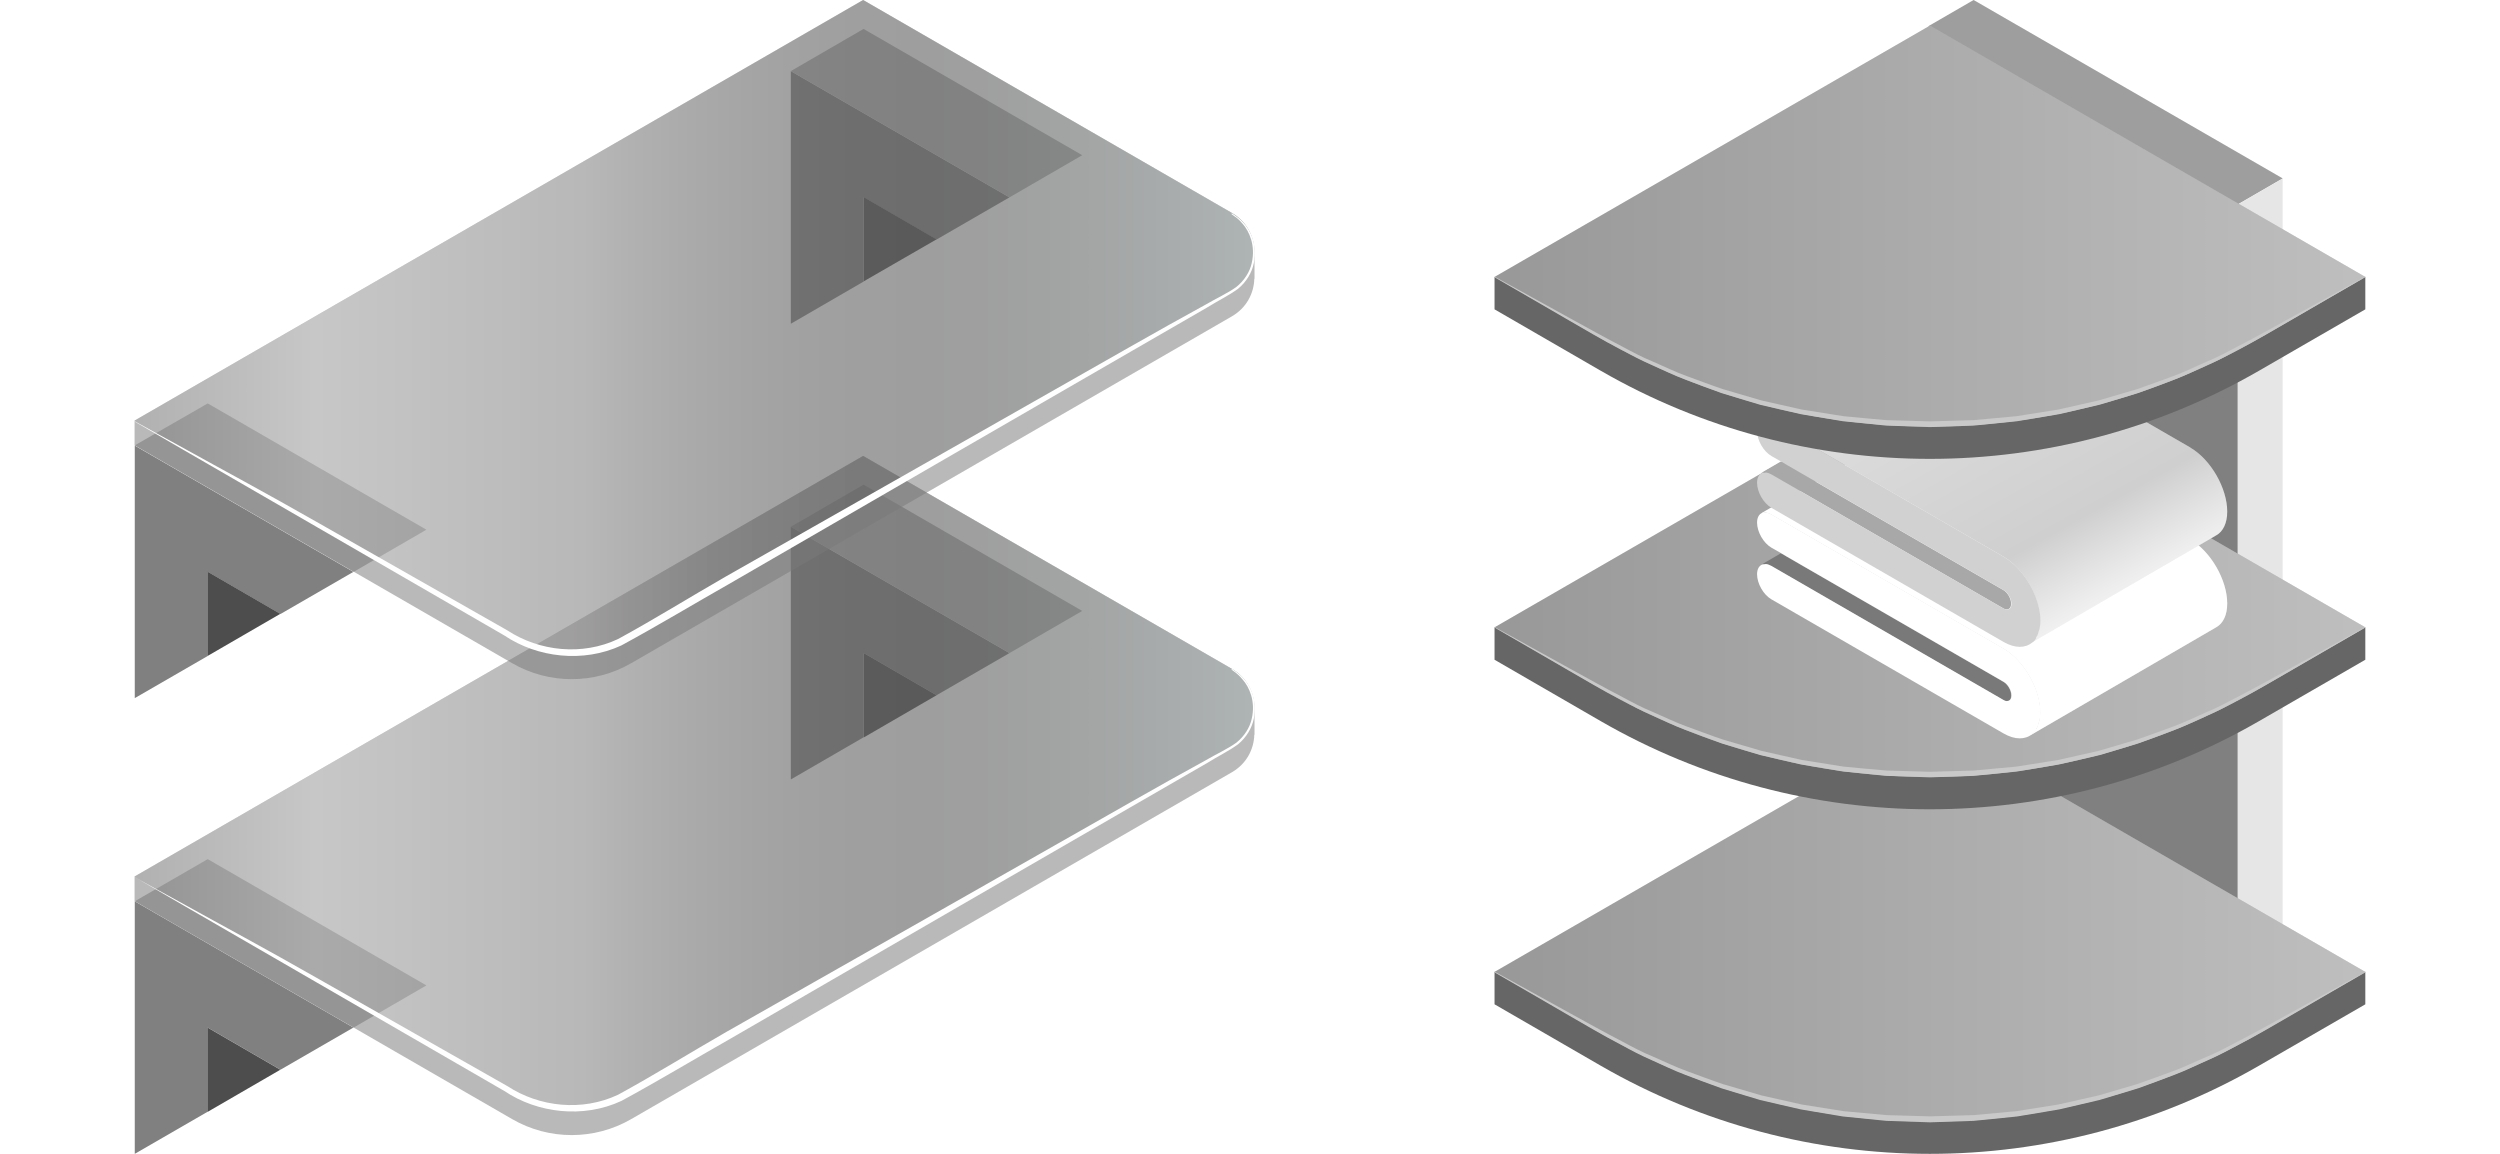 <svg width="390" height="180" viewBox="0 0 390 180" fill="none" xmlns="http://www.w3.org/2000/svg">
<path d="M300.883 4.073L349.098 31.903V157.584L300.883 129.754V4.073Z" fill="#808080"/>
<path d="M349.098 31.882L300.883 4.051L307.883 0L356.098 27.83L349.098 31.882Z" fill="#9E9E9E"/>
<path d="M349.094 157.583V31.902L356.094 27.851V153.532L349.094 157.583Z" fill="#E6E6E6"/>
<path d="M233.148 156.672L249.694 166.239C281.469 184.587 320.648 184.587 352.423 166.239L368.99 156.672V151.624H233.148V156.672Z" fill="#666666"/>
<path d="M233.162 151.623L249.707 161.19C281.483 179.538 320.661 179.538 352.437 161.19L369.003 151.623L301.083 112.402L233.141 151.623H233.162Z" fill="#A3A3A3"/>
<path style="mix-blend-mode:overlay" opacity="0.3" d="M233.162 151.623L249.707 161.19C281.483 179.538 320.661 179.538 352.437 161.19L369.003 151.623L301.083 112.402L233.141 151.623H233.162Z" fill="url(#paint0_linear_1172_15654)"/>
<path d="M233.183 151.581C233.183 151.581 235.177 152.684 238.677 154.614C240.416 155.569 242.538 156.757 244.977 158.093C247.416 159.43 250.131 160.957 253.165 162.526C254.671 163.332 256.24 164.181 257.937 164.86C259.613 165.581 261.31 166.429 263.134 167.087C264.959 167.745 266.825 168.466 268.777 169.123C270.728 169.696 272.743 170.29 274.78 170.884C276.859 171.351 278.959 171.817 281.08 172.305C283.243 172.645 285.428 173.005 287.613 173.344C289.84 173.557 292.067 173.769 294.316 173.96C296.564 174.023 298.834 174.087 301.083 174.151C303.352 174.087 305.601 174.023 307.849 173.96C310.098 173.748 312.325 173.535 314.552 173.344C316.758 172.984 318.943 172.645 321.085 172.305C323.207 171.817 325.328 171.351 327.385 170.884C329.422 170.29 331.437 169.696 333.388 169.123C335.319 168.466 337.185 167.745 339.031 167.087C340.855 166.429 342.552 165.56 344.249 164.86C345.946 164.16 347.494 163.311 349 162.526C352.013 160.978 354.749 159.43 357.188 158.093C359.628 156.757 361.749 155.59 363.488 154.614C366.988 152.684 368.982 151.581 368.982 151.581L369.025 151.666C369.025 151.666 367.052 152.811 363.594 154.805C361.876 155.802 359.776 157.011 357.379 158.411C354.982 159.79 352.288 161.402 349.234 162.972C347.728 163.778 346.158 164.648 344.461 165.369C342.764 166.09 341.067 166.981 339.243 167.66C337.397 168.338 335.531 169.081 333.601 169.76C331.628 170.354 329.613 170.969 327.576 171.584C325.498 172.072 323.376 172.56 321.234 173.069C319.07 173.429 316.864 173.79 314.658 174.172C312.431 174.405 310.183 174.617 307.913 174.851C305.643 174.935 303.373 174.999 301.083 175.084C298.813 174.999 296.522 174.935 294.252 174.851C291.983 174.617 289.734 174.405 287.507 174.172C285.301 173.811 283.095 173.429 280.931 173.069C278.789 172.581 276.668 172.072 274.589 171.605C272.552 170.99 270.537 170.375 268.565 169.781C266.634 169.102 264.746 168.36 262.922 167.681C261.077 167.002 259.38 166.132 257.683 165.39C255.986 164.669 254.416 163.82 252.91 162.993C249.877 161.423 247.183 159.811 244.786 158.432C242.389 157.032 240.289 155.823 238.571 154.826C235.113 152.833 233.141 151.687 233.141 151.687L233.183 151.602V151.581Z" fill="#C9C9C9"/>
<path d="M233.148 102.92L249.694 112.487C281.469 130.835 320.648 130.835 352.423 112.487L368.99 102.92V97.872H233.148V102.92Z" fill="#666666"/>
<path d="M233.162 97.872L249.707 107.438C281.483 125.787 320.661 125.787 352.437 107.438L369.003 97.872L301.083 58.651L233.141 97.872H233.162Z" fill="#A3A3A3"/>
<path style="mix-blend-mode:overlay" opacity="0.3" d="M233.162 97.872L249.707 107.438C281.483 125.787 320.661 125.787 352.437 107.438L369.003 97.872L301.083 58.651L233.141 97.872H233.162Z" fill="url(#paint1_linear_1172_15654)"/>
<path d="M233.183 97.829C233.183 97.829 235.177 98.932 238.677 100.862C240.416 101.817 242.538 102.983 244.977 104.341C247.416 105.677 250.131 107.205 253.165 108.774C254.671 109.58 256.24 110.429 257.937 111.108C259.613 111.829 261.31 112.677 263.134 113.335C264.959 113.992 266.825 114.714 268.777 115.371C270.728 115.944 272.743 116.538 274.78 117.132C276.859 117.598 278.959 118.065 281.08 118.553C283.243 118.892 285.428 119.253 287.613 119.592C289.84 119.804 292.067 120.017 294.316 120.207C296.564 120.271 298.834 120.335 301.083 120.398C303.352 120.335 305.601 120.271 307.849 120.207C310.098 119.995 312.325 119.783 314.552 119.592C316.758 119.232 318.943 118.892 321.085 118.553C323.207 118.065 325.328 117.598 327.385 117.132C329.422 116.538 331.437 115.944 333.388 115.371C335.319 114.714 337.185 113.992 339.031 113.335C340.855 112.677 342.552 111.808 344.249 111.086C345.946 110.386 347.494 109.538 349 108.753C352.013 107.205 354.749 105.656 357.188 104.32C359.628 102.983 361.749 101.817 363.488 100.841C366.988 98.911 368.982 97.808 368.982 97.808L369.025 97.871C369.025 97.871 367.052 99.017 363.594 101.011C361.876 102.008 359.776 103.217 357.379 104.617C354.982 105.995 352.288 107.608 349.234 109.177C347.728 109.983 346.158 110.853 344.461 111.574C342.764 112.317 341.067 113.186 339.243 113.865C337.397 114.544 335.531 115.286 333.601 115.965C331.628 116.559 329.613 117.174 327.576 117.789C325.498 118.277 323.376 118.765 321.234 119.253C319.07 119.613 316.864 119.974 314.658 120.356C312.431 120.589 310.183 120.801 307.913 121.035C305.643 121.12 303.373 121.183 301.083 121.268C298.813 121.183 296.522 121.12 294.252 121.035C291.983 120.801 289.734 120.589 287.507 120.356C285.301 119.995 283.095 119.613 280.931 119.253C278.789 118.765 276.668 118.256 274.589 117.789C272.552 117.174 270.537 116.559 268.565 115.965C266.634 115.286 264.746 114.544 262.922 113.865C261.077 113.186 259.38 112.317 257.683 111.574C255.986 110.853 254.416 110.004 252.91 109.198C249.877 107.629 247.183 106.017 244.786 104.638C242.389 103.259 240.289 102.029 238.571 101.032C235.113 99.038 233.141 97.892 233.141 97.892L233.183 97.829Z" fill="#C9C9C9"/>
<path d="M275.422 88.009C275.698 88.03 275.995 88.136 276.292 88.306L312.501 109.221C312.67 109.327 312.84 109.369 312.989 109.39C313.031 109.39 313.073 109.39 313.116 109.369C313.201 109.369 313.307 109.369 313.37 109.306C313.604 109.178 313.731 108.903 313.731 108.5C313.731 107.693 313.179 106.739 312.501 106.357L278.752 86.863L277.819 86.312L274.68 88.136C274.807 88.051 274.977 88.051 275.146 88.03C275.231 88.03 275.295 87.966 275.401 87.987L275.422 88.009Z" fill="#797979"/>
<path d="M341.762 84.17L305.553 63.255C304.917 62.894 304.365 62.852 303.941 63.106L274.711 80.097C274.838 80.012 275.029 80.012 275.178 80.012C275.262 80.012 275.326 79.948 275.432 79.97C275.708 79.991 276.005 80.097 276.302 80.267L312.511 101.182C315.692 103.006 318.28 107.503 318.259 111.151C318.259 111.597 318.217 112.021 318.132 112.403C318.111 112.53 318.047 112.657 318.005 112.785C317.941 113.018 317.877 113.251 317.792 113.463C317.729 113.591 317.644 113.697 317.559 113.803C317.453 113.972 317.368 114.142 317.241 114.269C317.156 114.375 317.029 114.439 316.923 114.524C316.795 114.63 316.689 114.757 316.541 114.821L345.771 97.83C346.81 97.236 347.447 95.942 347.447 94.139C347.447 90.491 344.88 86.015 341.698 84.17H341.762Z" fill="white"/>
<path opacity="0.3" d="M341.762 84.17L305.553 63.255C304.917 62.894 304.365 62.852 303.941 63.106L274.711 80.097C274.838 80.012 275.029 80.012 275.178 80.012C275.262 80.012 275.326 79.948 275.432 79.97C275.708 79.991 276.005 80.097 276.302 80.267L312.511 101.182C315.692 103.006 318.28 107.503 318.259 111.151C318.259 111.597 318.217 112.021 318.132 112.403C318.111 112.53 318.047 112.657 318.005 112.785C317.941 113.018 317.877 113.251 317.792 113.463C317.729 113.591 317.644 113.697 317.559 113.803C317.453 113.972 317.368 114.142 317.241 114.269C317.156 114.375 317.029 114.439 316.923 114.524C316.795 114.63 316.689 114.757 316.541 114.821L345.771 97.83C346.81 97.236 347.447 95.942 347.447 94.139C347.447 90.491 344.88 86.015 341.698 84.17H341.762Z" fill="white"/>
<path d="M317.607 113.782C317.671 113.655 317.777 113.57 317.841 113.443C317.925 113.252 317.989 112.997 318.053 112.764C318.095 112.637 318.138 112.531 318.18 112.382C318.265 112 318.307 111.576 318.307 111.131C318.307 107.482 315.741 103.006 312.559 101.161L276.35 80.246C276.032 80.076 275.735 79.97 275.48 79.949C275.374 79.949 275.311 79.991 275.226 79.991C275.056 79.991 274.886 79.991 274.759 80.076C274.356 80.31 274.102 80.819 274.102 81.519C274.102 82.982 275.099 84.722 276.35 85.443L277.877 86.313L278.811 86.864L312.559 106.358C313.238 106.74 313.789 107.694 313.789 108.479C313.789 108.882 313.662 109.158 313.429 109.285C313.365 109.328 313.259 109.328 313.174 109.349C313.132 109.349 313.089 109.37 313.047 109.37C312.898 109.37 312.729 109.306 312.559 109.2L276.35 88.285C276.032 88.116 275.735 88.01 275.48 87.988C275.395 87.988 275.311 88.031 275.226 88.031C275.056 88.031 274.886 88.031 274.759 88.137C274.356 88.37 274.102 88.879 274.102 89.579C274.102 91.043 275.099 92.782 276.35 93.504L312.559 114.418C314.362 115.458 315.974 115.394 317.035 114.503C317.141 114.418 317.268 114.355 317.353 114.249C317.48 114.121 317.565 113.931 317.671 113.782H317.607Z" fill="white"/>
<path d="M275.422 73.69C275.698 73.711 275.995 73.817 276.292 73.987L312.501 94.902C312.67 95.008 312.84 95.051 312.989 95.072C313.031 95.072 313.073 95.072 313.116 95.051C313.201 95.051 313.307 95.051 313.37 94.987C313.604 94.86 313.731 94.584 313.731 94.181C313.731 93.375 313.179 92.42 312.501 92.038L278.752 72.545L277.819 71.993L274.68 73.817C274.807 73.733 274.977 73.733 275.146 73.711C275.231 73.711 275.295 73.648 275.401 73.669L275.422 73.69Z" fill="#A8A8A8"/>
<path d="M341.762 69.851L305.553 48.936C304.917 48.575 304.365 48.533 303.941 48.766L274.711 65.757C274.838 65.672 275.029 65.672 275.178 65.672C275.262 65.672 275.326 65.608 275.432 65.608C275.708 65.63 276.005 65.736 276.302 65.905L312.511 86.82C315.692 88.666 318.28 93.141 318.259 96.79C318.259 97.235 318.217 97.66 318.132 98.041C318.111 98.19 318.047 98.275 318.005 98.423C317.941 98.657 317.877 98.89 317.792 99.102C317.729 99.229 317.644 99.335 317.559 99.442C317.453 99.611 317.368 99.781 317.241 99.908C317.156 100.014 317.029 100.078 316.923 100.163C316.795 100.269 316.689 100.396 316.541 100.481L345.771 83.49C346.81 82.896 347.447 81.602 347.447 79.799C347.447 76.151 344.88 71.675 341.698 69.83L341.762 69.851Z" fill="#F3F3F3"/>
<path style="mix-blend-mode:hard-light" opacity="0.15" d="M341.762 69.851L305.553 48.936C304.917 48.575 304.365 48.533 303.941 48.766L274.711 65.757C274.838 65.672 275.029 65.672 275.178 65.672C275.262 65.672 275.326 65.608 275.432 65.608C275.708 65.63 276.005 65.736 276.302 65.905L312.511 86.82C315.692 88.666 318.28 93.141 318.259 96.79C318.259 97.235 318.217 97.66 318.132 98.041C318.111 98.19 318.047 98.275 318.005 98.423C317.941 98.657 317.877 98.89 317.792 99.102C317.729 99.229 317.644 99.335 317.559 99.442C317.453 99.611 317.368 99.781 317.241 99.908C317.156 100.014 317.029 100.078 316.923 100.163C316.795 100.269 316.689 100.396 316.541 100.481L345.771 83.49C346.81 82.896 347.447 81.602 347.447 79.799C347.447 76.151 344.88 71.675 341.698 69.83L341.762 69.851Z" fill="url(#paint2_linear_1172_15654)"/>
<path d="M317.607 99.463C317.671 99.357 317.777 99.251 317.841 99.123C317.925 98.933 317.989 98.678 318.053 98.445C318.095 98.317 318.138 98.211 318.18 98.063C318.265 97.681 318.307 97.257 318.307 96.811C318.307 93.163 315.741 88.687 312.559 86.842L276.35 65.927C276.032 65.757 275.735 65.651 275.48 65.63C275.374 65.63 275.311 65.672 275.226 65.693C275.056 65.693 274.886 65.693 274.759 65.778C274.356 66.011 274.102 66.52 274.102 67.221C274.102 68.684 275.099 70.424 276.35 71.145L277.877 72.014L278.811 72.566L312.559 92.06C313.238 92.463 313.789 93.396 313.789 94.202C313.789 94.605 313.662 94.881 313.429 95.008C313.365 95.051 313.259 95.051 313.174 95.072C313.132 95.072 313.089 95.093 313.047 95.093C312.898 95.093 312.729 95.029 312.559 94.923L276.35 74.008C276.032 73.839 275.735 73.733 275.48 73.711C275.395 73.711 275.311 73.754 275.226 73.754C275.056 73.754 274.886 73.754 274.759 73.86C274.356 74.093 274.102 74.602 274.102 75.302C274.102 76.766 275.099 78.505 276.35 79.227L312.559 100.142C314.362 101.181 315.974 101.117 317.035 100.226C317.141 100.142 317.268 100.078 317.353 99.972C317.48 99.845 317.565 99.654 317.671 99.505L317.607 99.463Z" fill="#D1D1D1"/>
<path d="M233.148 48.257L249.694 57.824C281.469 76.172 320.648 76.172 352.423 57.824L368.99 48.257V43.209H233.148V48.257Z" fill="#666666"/>
<path d="M233.162 43.209L249.707 52.775C281.483 71.124 320.661 71.124 352.437 52.775L369.003 43.209L301.083 3.988L233.141 43.209H233.162Z" fill="#A3A3A3"/>
<path style="mix-blend-mode:overlay" opacity="0.3" d="M233.162 43.209L249.707 52.775C281.483 71.124 320.661 71.124 352.437 52.775L369.003 43.209L301.083 3.988L233.141 43.209H233.162Z" fill="url(#paint3_linear_1172_15654)"/>
<path d="M233.183 43.166C233.183 43.166 235.177 44.269 238.677 46.199C240.416 47.154 242.538 48.321 244.977 49.678C247.416 51.014 250.131 52.542 253.165 54.111C254.671 54.917 256.24 55.766 257.937 56.445C259.613 57.166 261.31 58.014 263.134 58.672C264.959 59.33 266.825 60.051 268.777 60.708C270.728 61.281 272.743 61.875 274.78 62.469C276.859 62.935 278.959 63.402 281.08 63.89C283.243 64.23 285.428 64.59 287.613 64.929C289.84 65.142 292.067 65.354 294.316 65.545C296.564 65.608 298.834 65.672 301.083 65.736C303.352 65.672 305.601 65.608 307.849 65.545C310.098 65.332 312.325 65.12 314.552 64.929C316.758 64.569 318.943 64.23 321.085 63.89C323.207 63.402 325.328 62.935 327.385 62.469C329.422 61.875 331.437 61.281 333.388 60.708C335.319 60.051 337.185 59.33 339.031 58.672C340.855 58.014 342.552 57.145 344.249 56.423C345.946 55.723 347.494 54.875 349 54.09C352.013 52.542 354.749 50.993 357.188 49.657C359.628 48.32 361.749 47.154 363.488 46.178C366.988 44.248 368.982 43.145 368.982 43.145L369.025 43.208C369.025 43.208 367.052 44.354 363.594 46.348C361.876 47.345 359.776 48.554 357.379 49.954C354.982 51.333 352.288 52.945 349.234 54.514C347.728 55.32 346.158 56.19 344.461 56.911C342.764 57.633 341.067 58.523 339.243 59.202C337.397 59.881 335.531 60.623 333.601 61.302C331.628 61.896 329.613 62.511 327.576 63.126C325.498 63.614 323.376 64.102 321.234 64.611C319.07 64.972 316.864 65.332 314.658 65.714C312.431 65.948 310.183 66.16 307.913 66.393C305.643 66.478 303.373 66.541 301.083 66.626C298.813 66.541 296.522 66.478 294.252 66.393C291.983 66.16 289.734 65.948 287.507 65.714C285.301 65.354 283.095 64.972 280.931 64.611C278.789 64.123 276.668 63.614 274.589 63.148C272.552 62.532 270.537 61.917 268.565 61.323C266.634 60.645 264.746 59.902 262.922 59.223C261.077 58.545 259.38 57.675 257.683 56.933C255.986 56.211 254.416 55.363 252.91 54.557C249.877 52.987 247.183 51.375 244.786 49.996C242.389 48.596 240.289 47.387 238.571 46.39C235.113 44.396 233.141 43.251 233.141 43.251L233.183 43.187V43.166Z" fill="#C9C9C9"/>
<path d="M21.008 140.602L134.721 75.637L134.656 71.123L21.04 136.862L21.008 140.602Z" fill="white"/>
<path d="M21.023 179.967V140.602L55.134 160.301L43.753 166.878L32.404 160.301V173.423L21.023 180V179.967Z" fill="#808080"/>
<path d="M21.023 140.602L32.404 134.025L66.515 153.724L55.166 160.301L21.056 140.602H21.023Z" fill="#B3B3B3"/>
<path d="M32.383 173.422V160.301L43.731 166.878L32.383 173.455V173.422Z" fill="#4D4D4D"/>
<path d="M123.367 121.547V82.181L157.478 101.88L146.097 108.458L134.748 101.88V115.002L123.399 121.579L123.367 121.547Z" fill="#808080"/>
<path d="M123.367 82.182L134.716 75.605L168.826 95.303L157.478 101.881L123.367 82.182Z" fill="#B3B3B3"/>
<path d="M134.758 115.002V101.88L146.106 108.457L134.758 115.035V115.002Z" fill="#4D4D4D"/>
<g opacity="0.52">
<path d="M195.672 110.005C195.511 107.781 194.382 105.621 192.158 104.331L134.64 71.123L20.992 136.733V140.569L79.896 174.583C85.635 177.904 92.728 177.904 98.466 174.583L192.158 120.483C194.447 119.162 195.607 116.905 195.672 114.616H195.704V109.941H195.64L195.672 110.005Z" fill="#797979"/>
<path d="M21.008 136.765L79.912 170.779C85.65 174.1 92.743 174.1 98.482 170.779L192.173 116.679C196.913 113.939 196.913 107.071 192.173 104.331L134.656 71.123L21.008 136.733V136.765Z" fill="#797979" fill-opacity="0.4"/>
</g>
<path style="mix-blend-mode:overlay" opacity="0.2" d="M21.008 136.765L79.912 170.779C85.65 174.1 92.743 174.1 98.482 170.779L192.173 116.679C196.913 113.939 196.913 107.071 192.173 104.331L134.656 71.123L21.008 136.733V136.765Z" fill="url(#paint4_linear_1172_15654)"/>
<path d="M21.04 136.862C21.04 136.862 23.91 138.442 28.971 141.215C34.001 144.02 41.255 147.888 49.831 152.789C58.407 157.657 68.434 163.364 79.138 169.425C84.167 172.714 90.809 173.423 96.419 170.779C101.932 167.781 107.638 164.234 113.313 160.978C136.204 147.985 159.094 134.992 176.246 125.223C180.535 122.773 184.5 120.581 188.014 118.646C189.723 117.647 191.496 116.841 192.85 115.873C194.108 114.874 194.978 113.488 195.268 112.134C195.913 109.361 194.849 107.136 193.85 106.008C193.366 105.427 192.915 105.041 192.592 104.815L192.109 104.46L192.173 104.331C192.173 104.331 192.334 104.46 192.689 104.686C193.012 104.912 193.495 105.266 194.011 105.847C195.043 106.943 196.203 109.232 195.591 112.134C195.301 113.552 194.462 115.035 193.108 116.131C191.69 117.163 190.013 117.969 188.304 119.033C184.822 121.032 180.921 123.289 176.633 125.771C159.546 135.637 136.752 148.823 113.99 162.01C108.251 165.266 102.641 168.651 96.934 171.746C90.97 174.519 83.813 173.649 78.686 170.199C68.015 164.009 58.02 158.27 49.476 153.305C32.389 143.439 21.008 136.83 21.008 136.83L21.072 136.733L21.04 136.862Z" fill="white"/>
<path d="M21.008 69.479L134.721 4.514L134.656 0.033L21.04 65.739L21.008 69.479Z" fill="white"/>
<path d="M21.023 108.877V69.511L55.134 89.21L43.753 95.787L32.404 89.21V102.332L21.023 108.909V108.877Z" fill="#808080"/>
<path d="M21.023 69.479L32.404 62.934L66.515 82.633L55.166 89.21L21.056 69.511L21.023 69.479Z" fill="#B3B3B3"/>
<path d="M32.383 102.3V89.178L43.731 95.755L32.383 102.332V102.3Z" fill="#4D4D4D"/>
<path d="M123.367 50.456V11.09L157.478 30.789L146.097 37.366L134.748 30.789V43.911L123.399 50.488L123.367 50.456Z" fill="#808080"/>
<path d="M123.367 11.09L134.716 4.513L168.826 24.212L157.478 30.789L123.367 11.09Z" fill="#B3B3B3"/>
<path d="M134.758 43.879V30.757L146.106 37.334L134.758 43.879Z" fill="#4D4D4D"/>
<g opacity="0.52">
<path d="M195.672 38.882C195.511 36.658 194.382 34.498 192.158 33.208L134.64 0L20.992 65.61V69.446L79.896 103.46C85.635 106.781 92.728 106.781 98.466 103.46L192.158 49.36C194.447 48.038 195.607 45.782 195.672 43.493H195.704V38.818H195.64L195.672 38.882Z" fill="#797979"/>
<path d="M21.008 65.642L79.912 99.656C85.65 102.977 92.743 102.977 98.482 99.656L192.173 45.556C196.913 42.816 196.913 35.948 192.173 33.208L134.656 0L21.008 65.61V65.642Z" fill="#797979" fill-opacity="0.4"/>
</g>
<path style="mix-blend-mode:overlay" opacity="0.2" d="M21.008 65.642L79.912 99.656C85.65 102.977 92.743 102.977 98.482 99.656L192.173 45.556C196.913 42.816 196.913 35.948 192.173 33.208L134.656 0L21.008 65.61V65.642Z" fill="url(#paint5_linear_1172_15654)"/>
<path d="M21.04 65.739C21.04 65.739 23.91 67.319 28.971 70.091C34.001 72.896 41.255 76.765 49.831 81.666C58.407 86.534 68.434 92.241 79.138 98.334C84.167 101.623 90.809 102.332 96.419 99.688C101.932 96.69 107.638 93.143 113.313 89.887C136.204 76.894 159.094 63.901 176.246 54.132C180.535 51.682 184.5 49.489 188.014 47.555C189.723 46.556 191.496 45.75 192.85 44.782C194.108 43.783 194.978 42.397 195.268 41.042C195.913 38.27 194.849 36.045 193.85 34.917C193.366 34.336 192.915 33.95 192.592 33.756L192.109 33.401L192.173 33.273C192.173 33.273 192.334 33.401 192.689 33.627C193.012 33.853 193.495 34.207 194.011 34.788C195.043 35.884 196.203 38.173 195.591 41.075C195.301 42.493 194.462 43.976 193.108 45.072C191.69 46.104 190.013 46.91 188.304 47.974C184.822 49.973 180.921 52.23 176.633 54.712C159.546 64.578 136.752 77.764 113.99 90.951C108.251 94.207 102.641 97.593 96.934 100.688C90.97 103.46 83.813 102.59 78.686 99.14C68.015 92.95 58.02 87.211 49.476 82.246C32.389 72.38 21.008 65.771 21.008 65.771L21.072 65.642L21.04 65.739Z" fill="white"/>
<defs>
<linearGradient id="paint0_linear_1172_15654" x1="233.162" y1="143.69" x2="369.025" y2="143.69" gradientUnits="userSpaceOnUse">
<stop stop-color="#808080"/>
<stop offset="1" stop-color="white"/>
</linearGradient>
<linearGradient id="paint1_linear_1172_15654" x1="233.162" y1="89.917" x2="369.025" y2="89.917" gradientUnits="userSpaceOnUse">
<stop stop-color="#808080"/>
<stop offset="1" stop-color="white"/>
</linearGradient>
<linearGradient id="paint2_linear_1172_15654" x1="324.708" y1="96.005" x2="299.805" y2="51.078" gradientUnits="userSpaceOnUse">
<stop stop-color="#E0E0E0"/>
<stop offset="0.04" stop-color="#C2C2C2"/>
<stop offset="0.13" stop-color="#757575"/>
<stop offset="0.26"/>
<stop offset="0.55" stop-color="#292929"/>
<stop offset="1" stop-color="#707070"/>
</linearGradient>
<linearGradient id="paint3_linear_1172_15654" x1="233.162" y1="35.254" x2="369.025" y2="35.254" gradientUnits="userSpaceOnUse">
<stop stop-color="#808080"/>
<stop offset="1" stop-color="white"/>
</linearGradient>
<linearGradient id="paint4_linear_1172_15654" x1="21.008" y1="122.192" x2="195.72" y2="122.192" gradientUnits="userSpaceOnUse">
<stop stop-color="#8E8E8E"/>
<stop offset="0.16" stop-color="white"/>
<stop offset="0.4" stop-color="#B5B4B4"/>
<stop offset="0.45" stop-color="#8D8C8C"/>
<stop offset="0.5" stop-color="#6C6C6C"/>
<stop offset="0.55" stop-color="#535353"/>
<stop offset="0.6" stop-color="#414141"/>
<stop offset="0.65" stop-color="#363636"/>
<stop offset="0.71" stop-color="#333333"/>
<stop offset="0.76" stop-color="#373939"/>
<stop offset="0.82" stop-color="#444A4A"/>
<stop offset="0.89" stop-color="#596666"/>
<stop offset="0.97" stop-color="#758C8D"/>
<stop offset="1" stop-color="#84A0A1"/>
</linearGradient>
<linearGradient id="paint5_linear_1172_15654" x1="21.008" y1="51.069" x2="195.72" y2="51.069" gradientUnits="userSpaceOnUse">
<stop stop-color="#8E8E8E"/>
<stop offset="0.16" stop-color="white"/>
<stop offset="0.4" stop-color="#B5B4B4"/>
<stop offset="0.45" stop-color="#8D8C8C"/>
<stop offset="0.5" stop-color="#6C6C6C"/>
<stop offset="0.55" stop-color="#535353"/>
<stop offset="0.6" stop-color="#414141"/>
<stop offset="0.65" stop-color="#363636"/>
<stop offset="0.71" stop-color="#333333"/>
<stop offset="0.76" stop-color="#373939"/>
<stop offset="0.82" stop-color="#444A4A"/>
<stop offset="0.89" stop-color="#596666"/>
<stop offset="0.97" stop-color="#758C8D"/>
<stop offset="1" stop-color="#84A0A1"/>
</linearGradient>
</defs>
</svg>
